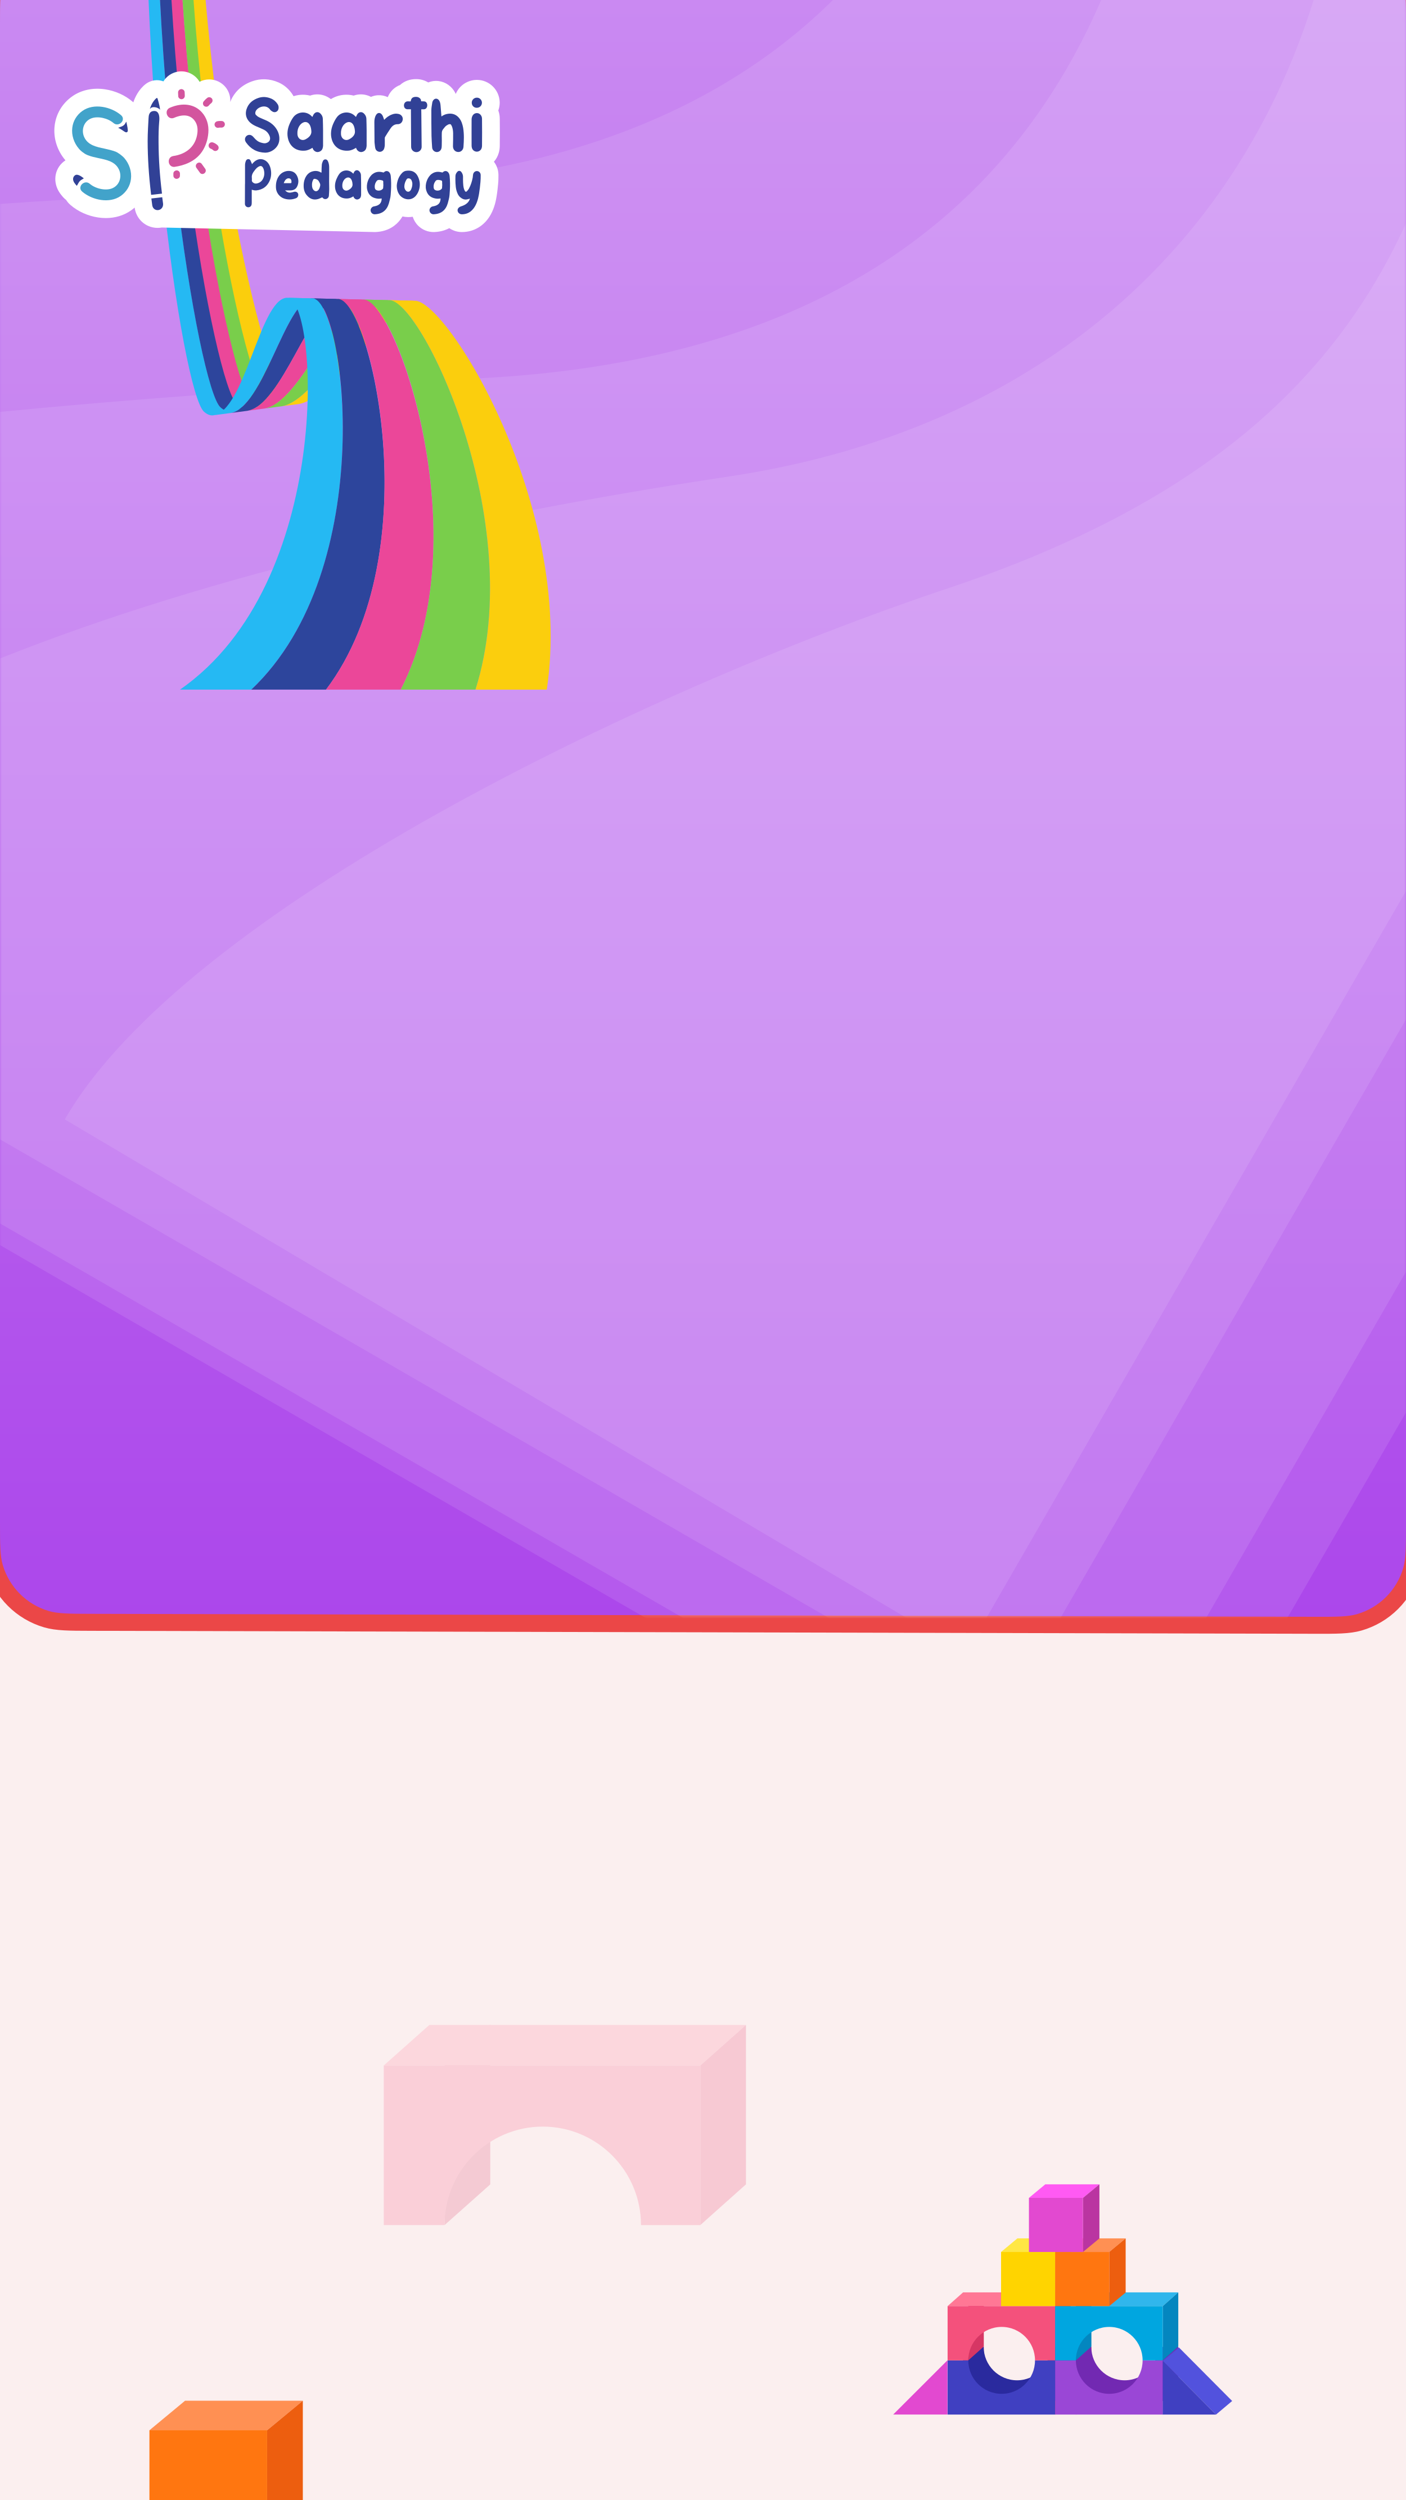 <svg width="414" height="736" viewBox="0 0 414 736" fill="none" xmlns="http://www.w3.org/2000/svg">
<defs>
<filter id="filter0_d_749_254" x="16" y="16" width="131.182" height="52.312" filterUnits="userSpaceOnUse" color-interpolation-filters="sRGB">
<feFlood flood-opacity="0" result="BackgroundImageFix"/>
<feColorMatrix in="SourceAlpha" type="matrix" values="0 0 0 0 0 0 0 0 0 0 0 0 0 0 0 0 0 0 127 0" result="hardAlpha"/>
<feOffset dy="5"/>
<feComposite in2="hardAlpha" operator="out"/>
<feColorMatrix type="matrix" values="0 0 0 0 0 0 0 0 0 0 0 0 0 0 0 0 0 0 0.1 0"/>
<feBlend mode="normal" in2="BackgroundImageFix" result="effect1_dropShadow_749_254"/>
<feBlend mode="normal" in="SourceGraphic" in2="effect1_dropShadow_749_254" result="shape"/>
</filter>
<linearGradient id="paint0_linear_749_254" x1="207" y1="-20" x2="207" y2="476" gradientUnits="userSpaceOnUse">
<stop stop-color="#CB8CF2"/>
<stop offset="1" stop-color="#AC47EB"/>
</linearGradient>
<linearGradient id="paint1_linear_749_254" x1="207" y1="1" x2="207" y2="446" gradientUnits="userSpaceOnUse">
<stop stop-color="#DD5FFC"/>
<stop offset="0.661" stop-color="#5107A6"/>
</linearGradient>
<clipPath id="clip0_749_254">
<rect width="414" height="736" fill="white"/>
</clipPath>
</defs>
<g clip-path="url(#clip0_749_254)">
<rect width="414" height="736" fill="white"/>
<rect width="414" height="736" fill="#F3F8E7"/>
<rect width="414" height="736" fill="#FBEFEF"/>
<g opacity="0.2">
<path d="M144.368 643.015L130.908 654.993V607.906L144.368 596V643.015Z" fill="#D63664"/>
<path d="M126.424 596.083L113 608.024H206.209L219.648 596.083H126.424Z" fill="#FF7795"/>
<path d="M219.648 643.015L206.209 655V608.024L219.648 596.083V643.015Z" fill="#E53366"/>
<path d="M113 608.024V654.992H130.907C130.907 639.023 143.86 626.011 159.828 626.011C175.796 626.011 188.742 639.033 188.742 655H206.209V608.024H113Z" fill="#F4517C"/>
</g>
<path d="M27.2 -22.5H386.8C386.97 -22.5 387.139 -22.5 387.306 -22.5C393.521 -22.501 397.199 -22.501 400.277 -21.607C407.674 -19.458 413.458 -13.674 415.607 -6.277C416.501 -3.199 416.501 0.479 416.5 6.694C416.5 6.861 416.5 7.03 416.5 7.2V448.734L416.5 449.241C416.501 455.47 416.501 459.155 415.604 462.238C413.448 469.646 407.647 475.433 400.234 477.571C397.149 478.46 393.464 478.451 387.235 478.435L386.728 478.434L27.128 477.566L26.624 477.564C20.422 477.55 16.752 477.542 13.68 476.642C6.299 474.482 0.533 468.702 -1.609 461.316C-2.501 458.242 -2.501 454.572 -2.5 448.37L-2.5 447.866V7.2L-2.5 6.694C-2.501 0.479 -2.501 -3.199 -1.607 -6.277C0.542 -13.674 6.326 -19.458 13.723 -21.607C16.801 -22.501 20.479 -22.501 26.694 -22.5L27.2 -22.5Z" fill="url(#paint0_linear_749_254)" stroke="#EB4747" stroke-width="5"/>
<mask id="mask0_749_254" style="mask-type:alpha" maskUnits="userSpaceOnUse" x="0" y="-20" width="414" height="496">
<path d="M414 7.2C414 0.502 414 -2.846 413.206 -5.58C411.296 -12.155 406.155 -17.296 399.58 -19.206C396.846 -20 393.498 -20 386.8 -20H27.2C20.502 -20 17.154 -20 14.42 -19.206C7.845 -17.296 2.704 -12.155 0.794 -5.58C0 -2.846 0 0.502 0 7.2V448.8C0 455.498 0 458.846 0.794 461.58C2.704 468.155 7.845 473.296 14.42 475.206C17.154 476 20.502 476 27.2 476L386.8 476C393.498 476 396.846 476 399.58 475.206C406.155 473.296 411.296 468.155 413.206 461.58C414 458.846 414 455.498 414 448.8V7.2Z" fill="url(#paint1_linear_749_254)"/>
</mask>
<g mask="url(#mask0_749_254)">
<path d="M301.682 -138.052C307.3 -205.059 250.622 -272.907 219.12 -306.461L627.916 -70.443L295.208 505.825L-346.339 135.428C-285.096 88.097 -114.507 62.917 96.109 54.994C233.995 49.806 292.383 -27.135 301.682 -138.052Z" fill="white" fill-opacity="0.1"/>
<path d="M344.014 -82.48C350.149 -149.187 294.97 -216.169 264.265 -249.264L664.533 -18.169L331.824 558.099L-296.34 195.428C-235.627 147.79 -67.48 121.201 139.913 111.417C275.688 105.011 333.858 27.943 344.014 -82.48Z" fill="white" fill-opacity="0.1"/>
<path d="M397.58 -73.325C397.679 -176.651 340.646 -214.074 316.654 -243.659L608.739 -75.023L268.124 514.939L-128.282 286.074C-89.355 218.649 32.542 167.663 214.721 140.243C333.988 122.291 397.476 35.315 397.58 -73.325Z" fill="white" fill-opacity="0.1"/>
<path d="M436.005 -28.742C440.885 -86.079 392.949 -152.719 336.404 -194.935L641.111 -19.013L332.682 515.201L19.086 329.521C54.335 268.468 187.935 203.7 279.425 173.082C392.113 135.371 427.503 71.136 436.005 -28.742Z" fill="white" fill-opacity="0.1"/>
</g>
<path d="M67.985 121.143C66.97 121.36 66.5 120.5 65 120C58.6 114.335 41.786 15.646 47 -79H44C38.786 15.646 53.667 115.531 60.067 121.196C61.071 122.085 62.02 122.402 62.923 122.238L67.985 121.143Z" fill="#25B9F3"/>
<path d="M78 118.812C76.743 119.135 75.505 118.845 74.297 117.791C67.805 112.121 47.71 15.712 53 -79H50C44.71 15.712 62.938 113.211 69.431 118.879C70.575 119.878 71.722 120.173 72.865 119.907L78 118.812Z" fill="#EB4799"/>
<path d="M73 119.838C71.884 120.104 70.766 119.809 69.649 118.81C63.314 113.144 44.839 15.679 50 -79H46.973C41.811 15.679 58.565 114.232 64.901 119.899C65.956 120.843 66.985 121.151 67.99 120.934L73 119.838Z" fill="#2D459C"/>
<path d="M77.919 119.874C76.676 120.2 75.451 119.907 74.256 118.847C67.832 113.148 47.766 16.221 53 -79H56C50.766 16.221 72.647 112.054 79.072 117.753C80.329 118.868 81.644 119.152 83 118.773L77.919 119.874Z" fill="#79CE4B"/>
<path d="M81.968 117.842C80.625 118.219 79.323 117.937 78.078 116.827C71.716 111.155 50.817 15.773 56 -79H59C53.817 15.773 77.484 110.065 83.847 115.738C85.153 116.902 86.545 117.176 88 116.745L81.968 117.842Z" fill="#FBCE0D"/>
<path d="M91.847 87.832C83.977 88.632 77.527 120.365 67.753 121.599L62.7 122.266C72.094 121.228 76.399 88.461 84.316 87.656L91.847 87.832Z" fill="#25B9F3"/>
<path d="M121.971 88.538C114.289 89.319 99.259 116.912 87.966 118.935L82.913 119.601C93.826 117.775 106.711 89.148 114.44 88.362L121.971 88.538Z" fill="#FBCE0D"/>
<path d="M99.378 88.009C91.555 88.804 82.957 119.476 72.807 120.933L67.753 121.6C77.527 120.365 83.977 88.633 91.847 87.832L99.378 88.009Z" fill="#2D459C"/>
<path d="M106.909 88.185C99.133 88.976 88.393 118.638 77.86 120.267L72.806 120.933C82.957 119.476 91.555 88.804 99.378 88.008L106.909 88.185Z" fill="#EB4799"/>
<path d="M114.44 88.361C106.711 89.147 93.826 117.775 82.913 119.601L77.86 120.267C88.393 118.638 99.133 88.975 106.909 88.185L114.44 88.361Z" fill="#79CE4B"/>
<path d="M161 203C169.156 148.726 131.18 87.601 121.971 88.538L114.44 88.361C123.648 87.425 155.757 153.183 140 203H161Z" fill="#FBCE0D"/>
<path d="M91.847 87.832L84.786 87.667C93.705 88.929 98.367 171.558 53 203H74C112.558 166.553 101.055 86.895 91.847 87.832Z" fill="#25B9F3"/>
<path d="M99.378 88.008L92.338 87.844C101.476 89.1 111.877 167.196 74 203H96C126.957 162.096 108.586 87.072 99.378 88.008Z" fill="#2D459C"/>
<path d="M106.909 88.185L99.892 88.021C109.263 89.276 126.392 162.843 96 203H118C141.357 157.639 116.117 87.248 106.909 88.185Z" fill="#EB4799"/>
<path d="M114.44 88.362L107.45 88.198C117.071 89.457 140.914 158.499 118 203H140C155.757 153.183 123.648 87.425 114.44 88.362Z" fill="#79CE4B"/>
<g filter="url(#filter0_d_749_254)">
<path d="M147.159 30.138C147.159 29.788 147.151 29.182 146.997 28.464C146.929 28.143 146.838 27.83 146.728 27.528C146.992 26.806 147.136 26.026 147.136 25.213C147.136 25.164 147.135 25.114 147.134 25.064C147.03 21.417 144.045 18.519 140.438 18.519C140.399 18.519 140.361 18.52 140.323 18.52C138.544 18.54 136.816 19.281 135.574 20.561C134.984 21.168 134.52 21.882 134.198 22.653C134.059 22.349 133.893 22.04 133.693 21.733C133.677 21.706 133.659 21.681 133.642 21.655C132.423 19.855 130.435 18.796 128.342 18.816C127.563 18.825 126.805 18.982 126.098 19.269C125.074 18.649 123.887 18.303 122.662 18.288C120.723 18.247 119.03 18.881 117.799 20.017C116.133 20.652 114.835 21.959 114.182 23.594C114.18 23.595 114.178 23.595 114.176 23.596C113.27 23.177 112.274 22.978 111.265 23.037C110.558 23.078 109.873 23.245 109.233 23.519C108.183 22.968 107.009 22.711 105.81 22.797C105.236 22.838 104.68 22.956 104.149 23.143C103.177 22.9 102.159 22.823 101.139 22.925C99.806 23.059 98.539 23.495 97.423 24.178C96.146 23.178 94.588 22.681 92.982 22.797C92.409 22.838 91.851 22.956 91.321 23.143C90.348 22.9 89.33 22.823 88.312 22.925C87.668 22.99 87.04 23.126 86.437 23.325C86.378 23.214 86.316 23.105 86.25 22.998C86.241 22.982 86.231 22.967 86.222 22.951C85.188 21.299 83.734 20.025 82.017 19.267C82.01 19.264 82.004 19.261 81.997 19.258C79.433 18.14 76.741 18.031 74.209 18.944C70.632 20.223 68.901 22.589 68.079 24.349C68.075 24.359 68.071 24.368 68.066 24.378C67.968 24.592 67.88 24.807 67.798 25.023C67.912 23.436 67.407 21.847 66.392 20.632C64.48 18.344 61.306 17.757 58.764 19.08C58.383 18.429 57.879 17.844 57.269 17.357C55.857 16.236 54.049 15.779 52.306 16.101C50.498 16.433 49.015 17.497 48.123 18.955C48.121 18.954 48.12 18.953 48.118 18.953C48.117 18.952 48.116 18.952 48.115 18.951C48.114 18.951 48.114 18.951 48.114 18.951C47.268 18.629 46.348 18.526 45.449 18.654C44.592 18.776 43.767 19.107 43.06 19.613C43.016 19.645 42.972 19.677 42.929 19.71C40.782 21.354 39.721 23.749 39.259 25.128C39.197 25.071 39.136 25.013 39.072 24.958C36.851 23.04 33.952 21.735 30.907 21.287C27.316 20.757 23.876 21.507 21.222 23.398C18.339 25.452 16.517 28.492 16.093 31.958C15.649 35.586 16.808 39.317 19.273 42.197C16.288 44.144 15.408 47.991 17.243 51.23C17.355 51.428 17.697 52.028 18.557 53.014C18.575 53.035 18.592 53.055 18.61 53.075C18.869 53.363 19.155 53.619 19.462 53.844C19.811 54.392 20.247 54.902 20.77 55.354C22.991 57.272 25.89 58.576 28.935 59.025C29.687 59.136 30.432 59.191 31.164 59.191C33.932 59.191 36.522 58.409 38.62 56.914C38.979 56.658 39.321 56.387 39.646 56.102C39.983 58.536 41.487 60.558 43.664 61.51C44.543 61.896 45.474 62.085 46.4 62.084C46.808 62.084 47.214 62.047 47.615 61.975L110.413 63.309C110.485 63.308 110.556 63.308 110.628 63.304C114.478 63.124 116.695 61.224 117.877 59.662C118.115 59.346 118.324 59.028 118.506 58.713C119.048 58.83 119.599 58.896 120.153 58.903C120.186 58.903 120.219 58.903 120.252 58.903C120.685 58.903 121.111 58.869 121.529 58.803C121.846 59.809 122.403 60.734 123.168 61.482C124.366 62.654 125.992 63.311 127.665 63.311C127.764 63.311 127.864 63.309 127.964 63.304C129.734 63.221 131.154 62.773 132.292 62.163C133.371 62.901 134.667 63.31 135.994 63.31C139.599 63.31 142.71 61.411 144.526 58.099C145.679 55.999 146.042 53.876 146.197 52.97L146.213 52.879C146.215 52.867 146.217 52.855 146.218 52.843C146.449 51.461 146.579 50.157 146.676 49.062C146.767 48.134 146.767 47.273 146.767 46.513C146.767 46.469 146.766 46.425 146.765 46.381C146.729 44.962 146.238 43.658 145.435 42.612C146.082 41.88 146.576 40.997 146.86 40.005C147.056 39.335 147.154 38.649 147.159 37.912C147.182 36.599 147.182 35.276 147.182 33.997C147.182 32.733 147.182 31.426 147.159 30.138Z" fill="white"/>
<path d="M74.16 48.013C74.109 48.32 74.262 48.524 74.483 48.728C74.808 48.984 75.148 49.087 75.54 49.018C76.614 48.831 77.295 48.183 77.636 47.178C77.84 46.599 77.875 46.002 77.772 45.389C77.721 45.065 77.636 44.741 77.483 44.452C77.159 43.838 76.767 43.719 76.171 44.042C75.693 44.298 75.353 44.69 75.029 45.099C74.483 45.781 74.023 46.496 74.16 47.417C74.177 47.451 74.16 47.468 74.16 47.484C74.16 47.655 74.194 47.843 74.16 48.013ZM74.126 54.496C74.126 54.717 74.126 54.939 74.092 55.143C74.023 55.705 73.58 56.046 73.052 56.012C72.541 55.978 72.132 55.569 72.115 55.024C72.115 54.035 72.132 50.45 72.132 49.444C72.132 49.274 72.149 49.104 72.149 48.933V43.616C72.149 43.173 72.251 42.748 72.405 42.355C72.524 42.066 72.746 41.861 73.069 41.844C73.393 41.81 73.631 41.98 73.768 42.27C73.938 42.611 74.057 42.969 74.211 43.327C74.228 43.31 74.262 43.258 74.313 43.19C74.756 42.679 75.25 42.219 75.915 41.98C77.159 41.538 78.385 42.202 78.999 43.071C79.493 43.753 79.698 44.502 79.8 45.303C79.936 46.496 79.749 47.621 79.17 48.678C78.403 50.058 77.193 50.825 75.625 51.029C75.199 51.097 74.773 51.029 74.364 50.91C74.296 50.893 74.228 50.876 74.126 50.842V54.496Z" fill="#314196"/>
<path d="M85.492 48.916C85.781 48.916 85.799 48.899 85.815 48.609C85.832 48.269 85.815 47.945 85.56 47.706C85.27 47.433 84.759 47.417 84.418 47.655C83.924 47.945 83.737 48.439 83.549 48.916H85.492ZM85.662 51.677C85.952 51.626 86.258 51.557 86.531 51.472C87.213 51.285 87.809 51.677 87.826 52.324C87.826 52.784 87.605 53.159 87.213 53.33C86.804 53.5 86.395 53.602 85.952 53.67C85.185 53.773 84.435 53.705 83.702 53.466C82.305 53.023 81.283 51.677 81.249 50.211C81.198 48.984 81.419 47.825 82.135 46.803C82.935 45.627 84.486 45.065 85.815 45.406C86.787 45.661 87.349 46.343 87.656 47.246C87.946 48.064 87.911 48.882 87.588 49.683C87.23 50.62 86.514 51.029 85.543 51.046C84.998 51.063 84.469 51.046 83.924 51.046C84.401 51.506 84.946 51.813 85.662 51.677Z" fill="#314196"/>
<path d="M92.427 51.029C92.836 51.387 93.279 51.387 93.671 51.012C94.046 50.654 94.148 50.194 94.267 49.717C94.353 49.342 94.25 49.035 94.063 48.712C94.012 48.627 93.978 48.524 93.909 48.439C93.688 47.962 93.279 47.757 92.785 47.655C92.461 47.604 92.359 47.655 92.206 47.945C91.95 48.405 91.865 48.899 91.865 49.376C91.847 50.143 92.035 50.671 92.427 51.029ZM93.62 53.602C92.273 53.977 91.166 53.5 90.314 52.444C89.684 51.711 89.428 50.808 89.411 49.819C89.394 49.07 89.496 48.286 89.803 47.553C90.229 46.548 90.893 45.764 92.001 45.457C92.87 45.218 93.722 45.286 94.506 45.781C94.523 45.798 94.557 45.815 94.574 45.815C94.591 45.832 94.608 45.815 94.642 45.832C94.659 45.73 94.659 45.644 94.676 45.542C94.693 44.844 94.693 44.145 94.761 43.463C94.796 43.122 94.932 42.764 95.068 42.441C95.187 42.134 95.443 41.913 95.835 41.913C96.193 41.93 96.415 42.151 96.551 42.441C96.858 43.071 96.926 43.719 96.926 44.383C96.943 45.713 96.909 47.042 96.909 48.371C96.909 49.138 96.943 49.922 96.943 50.671C96.926 51.336 96.891 51.966 96.841 52.614C96.806 53.074 96.5 53.449 96.074 53.568C95.631 53.688 95.222 53.534 94.932 53.142C94.915 53.108 94.881 53.074 94.881 53.091C94.455 53.262 94.046 53.483 93.62 53.602Z" fill="#314196"/>
<path d="M102.531 50.978C103.213 50.637 103.844 50.058 103.81 49.291C103.622 45.849 100.641 47.246 100.794 49.785C100.811 50.842 101.714 51.404 102.531 50.978ZM102.447 53.415C100.555 53.585 99.243 52.563 98.8 50.961C98.493 49.853 98.647 48.746 99.073 47.724C99.294 47.195 99.567 46.667 99.89 46.224C100.777 45.014 102.583 44.81 103.725 45.849C103.81 45.951 103.912 46.036 104.031 46.139C104.116 45.968 104.184 45.781 104.27 45.627C104.679 44.98 105.361 44.929 105.855 45.508C106.11 45.798 106.263 46.139 106.281 46.531C106.315 47.365 106.315 48.2 106.332 49.035V52.359C106.315 52.546 106.297 52.699 106.247 52.87C106.127 53.364 105.701 53.671 105.19 53.722C104.73 53.739 104.304 53.432 104.116 52.989C104.1 52.938 104.082 52.887 104.048 52.802C103.554 53.108 103.026 53.364 102.447 53.415Z" fill="#314196"/>
<path d="M112.858 49.291V49.001C112.841 48.166 112.96 48.166 112.006 47.979H111.989C111.614 47.945 111.256 47.911 110.967 48.217C110.524 48.746 110.302 49.376 110.336 50.075C110.371 50.637 110.592 50.927 111.086 51.063C111.733 51.217 112.432 50.995 112.79 50.484C112.807 50.45 112.824 50.347 112.824 50.313C112.841 49.972 112.858 49.649 112.892 49.291H112.858ZM110.455 53.33C109.178 52.989 108.428 52.12 108.121 50.825C107.746 49.257 108.462 47.178 109.757 46.207C110.677 45.525 111.699 45.44 112.756 45.747C112.909 45.798 113.012 45.798 113.113 45.661C113.557 45.218 114.256 45.252 114.647 45.747C114.903 46.053 115.005 46.411 115.057 46.803C115.193 48.2 115.21 49.632 115.125 51.046C115.057 51.949 115.053 52.852 114.798 53.739C114.507 54.727 114.188 57.902 110.383 58.081C109.667 58.114 109.105 57.535 109.121 56.837C109.155 56.343 109.559 55.831 110.144 55.746C112.359 55.424 112.373 53.961 112.381 53.415C111.699 53.551 111.069 53.5 110.455 53.33Z" fill="#314196"/>
<path d="M130.195 49.291V49.001C130.177 48.166 130.297 48.166 129.343 47.979H129.325C128.951 47.945 128.592 47.911 128.303 48.217C127.86 48.746 127.638 49.376 127.672 50.075C127.706 50.637 127.928 50.927 128.423 51.063C129.07 51.217 129.769 50.995 130.126 50.484C130.143 50.45 130.16 50.347 130.16 50.313C130.177 49.972 130.195 49.649 130.229 49.291H130.195ZM127.792 53.33C126.513 52.989 125.764 52.12 125.457 50.825C125.083 49.257 125.798 47.178 127.093 46.207C128.013 45.525 129.036 45.44 130.092 45.747C130.245 45.798 130.348 45.798 130.45 45.661C130.893 45.218 131.591 45.252 131.984 45.747C132.239 46.053 132.342 46.411 132.392 46.803C132.529 48.2 132.546 49.632 132.461 51.046C132.392 51.949 132.39 52.852 132.133 53.739C131.844 54.727 131.524 57.902 127.719 58.081C127.004 58.114 126.441 57.535 126.458 56.837C126.492 56.343 126.895 55.831 127.48 55.746C129.696 55.424 129.71 53.961 129.717 53.415C129.036 53.551 128.405 53.5 127.792 53.33Z" fill="#314196"/>
<path d="M119.675 47.877C119.316 48.473 119.095 49.103 119.061 49.802C119.044 50.279 119.163 50.705 119.487 51.08C119.93 51.592 120.543 51.557 120.918 50.995C120.97 50.91 121.038 50.807 121.071 50.705C121.328 50.143 121.446 49.546 121.412 48.95C121.396 48.66 121.293 48.388 121.191 48.115C120.97 47.553 120.288 47.331 119.845 47.638C119.777 47.74 119.709 47.808 119.675 47.877ZM118.413 45.9C118.72 45.593 119.095 45.355 119.538 45.286C120.833 45.099 122.521 45.218 123.321 47.621C123.662 48.575 123.696 49.563 123.475 50.535C123.287 51.319 122.963 52.034 122.435 52.648C120.986 54.301 118.789 53.739 117.749 52.495C117.152 51.761 116.812 50.79 116.829 49.598C116.931 48.371 117.34 46.99 118.413 45.9Z" fill="#314196"/>
<path d="M140.447 45.355C139.867 45.337 139.373 45.781 139.288 46.428C139.237 46.718 139.237 47.007 139.186 47.297C138.981 48.388 138.64 49.444 138.13 50.432C137.959 50.756 137.72 51.046 137.465 51.319C137.226 51.523 137.021 51.472 136.868 51.182C136.732 50.944 136.63 50.654 136.561 50.398C136.323 49.53 136.323 47.91 136.34 47.041C136.34 46.53 136.17 46.087 135.88 45.678C135.573 45.218 135.028 45.167 134.671 45.559C134.346 45.917 134.125 46.309 134.108 46.786C134.057 47.962 134.091 49.853 134.38 50.978C134.602 51.779 134.892 52.511 135.505 53.057C136.119 53.568 136.766 53.858 137.55 53.687C137.823 53.636 138.078 53.551 138.368 53.466C138.255 53.727 138.08 55.038 135.756 55.746C135.19 55.918 134.767 56.342 134.733 56.837C134.716 57.535 135.278 58.081 135.994 58.081C140.132 58.081 140.858 53.152 141.06 51.983C141.248 50.859 141.367 49.734 141.469 48.575C141.537 47.894 141.537 47.212 141.537 46.513C141.52 45.849 141.043 45.371 140.447 45.355Z" fill="#314196"/>
<path d="M72.446 36.925C72.214 36.576 72.075 36.205 72.144 35.786C72.353 34.787 73.469 34.368 74.259 34.996C74.468 35.136 74.631 35.345 74.793 35.531C75.351 36.181 75.978 36.739 76.838 36.971C77.326 37.111 77.861 37.273 78.372 37.111C79.371 36.832 79.766 36.019 79.394 35.066C79.069 34.252 78.511 33.602 77.744 33.207C77.001 32.835 76.257 32.533 75.49 32.208C74.863 31.929 74.259 31.604 73.748 31.162C72.353 29.931 72.028 28.28 72.818 26.561C73.469 25.167 74.608 24.353 75.978 23.865C77.326 23.378 78.628 23.494 79.905 24.051C80.695 24.4 81.323 24.981 81.788 25.724C82.043 26.143 82.09 26.607 81.997 27.072C81.811 27.886 80.928 28.28 80.231 27.839C79.975 27.699 79.743 27.537 79.58 27.328C78.72 26.05 77.117 26.119 76.025 26.886C75.56 27.235 75.212 27.653 75.165 28.257C75.165 28.443 75.212 28.699 75.351 28.815C75.606 29.071 75.886 29.326 76.211 29.489C76.885 29.837 77.582 30.093 78.256 30.395C79.232 30.814 80.091 31.371 80.812 32.184C81.625 33.114 82.159 34.206 82.252 35.461C82.369 37.041 81.718 38.319 80.417 39.202C79.696 39.69 78.883 39.946 78.093 39.946C75.653 39.876 73.817 38.854 72.446 36.925Z" fill="#314196"/>
<path d="M89.945 36.018C90.874 35.554 91.734 34.764 91.687 33.718C91.432 29.024 87.365 30.929 87.575 34.392C87.598 35.832 88.829 36.599 89.945 36.018ZM89.828 39.342C87.249 39.574 85.46 38.179 84.856 35.995C84.438 34.485 84.647 32.974 85.228 31.58C85.529 30.86 85.901 30.139 86.343 29.535C87.551 27.885 90.014 27.607 91.572 29.024C91.687 29.163 91.827 29.28 91.99 29.419C92.105 29.186 92.199 28.931 92.315 28.722C92.872 27.839 93.802 27.769 94.476 28.559C94.824 28.954 95.033 29.419 95.056 29.954C95.104 31.092 95.104 32.231 95.127 33.369V37.901C95.104 38.156 95.08 38.365 95.01 38.598C94.847 39.272 94.267 39.69 93.57 39.76C92.943 39.783 92.361 39.365 92.105 38.761C92.082 38.691 92.059 38.621 92.013 38.505C91.339 38.923 90.618 39.272 89.828 39.342Z" fill="#314196"/>
<path d="M102.773 36.018C103.702 35.554 104.562 34.764 104.515 33.718C104.26 29.024 100.193 30.929 100.403 34.392C100.426 35.832 101.657 36.599 102.773 36.018ZM102.657 39.342C100.077 39.574 98.288 38.179 97.683 35.995C97.265 34.485 97.475 32.974 98.055 31.58C98.357 30.86 98.729 30.139 99.171 29.535C100.379 27.885 102.842 27.607 104.399 29.024C104.515 29.163 104.655 29.28 104.818 29.419C104.933 29.186 105.027 28.931 105.143 28.722C105.7 27.839 106.629 27.769 107.303 28.559C107.653 28.954 107.861 29.419 107.884 29.954C107.931 31.092 107.931 32.231 107.955 33.369V37.901C107.931 38.156 107.908 38.365 107.838 38.598C107.676 39.272 107.095 39.69 106.398 39.76C105.77 39.783 105.189 39.365 104.933 38.761C104.91 38.691 104.887 38.621 104.841 38.505C104.167 38.923 103.446 39.272 102.657 39.342Z" fill="#314196"/>
<path d="M115.484 28.676C116.064 28.444 116.693 28.397 117.32 28.537C118.087 28.676 118.644 29.35 118.598 30.093C118.552 30.906 117.947 31.581 117.134 31.557C116.134 31.534 115.484 32.068 114.973 32.835C114.415 33.625 113.903 34.485 113.393 35.299C113.323 35.415 113.3 35.554 113.3 35.67C113.3 36.368 113.323 37.065 113.3 37.762C113.276 38.064 113.23 38.389 113.137 38.668C112.951 39.295 112.416 39.69 111.835 39.69C111.278 39.69 110.72 39.342 110.535 38.737C110.395 38.203 110.372 37.669 110.301 37.111C110.278 37.018 110.278 36.902 110.278 36.809C110.278 34.857 110.232 32.928 110.232 30.976C110.232 30.233 110.325 29.536 110.72 28.862C111.162 28.095 111.952 28.049 112.486 28.769C112.626 28.955 112.719 29.164 112.812 29.396C112.928 29.675 112.997 29.977 113.114 30.279C113.788 29.559 114.554 29.001 115.484 28.676Z" fill="#314196"/>
<path d="M124.901 24.841C124.599 24.818 124.32 24.818 123.995 24.818C124.065 24.051 123.298 23.517 122.578 23.517C121.764 23.494 121.068 23.703 120.927 24.841C120.602 24.888 120.254 24.795 119.905 24.841C118.627 25.027 118.603 27.119 119.975 27.165C120.278 27.165 120.649 27.142 120.998 27.165V27.398C120.998 29.429 121.053 35.084 121.061 38.24C121.064 39.093 121.755 39.783 122.608 39.783C123.468 39.783 124.162 39.084 124.155 38.225C124.133 35.452 124.085 30.071 124.065 28.838C124.042 28.164 124.042 27.862 124.042 27.165H124.901C126.063 27.095 126.156 24.934 124.901 24.841Z" fill="#314196"/>
<path d="M132.146 28.466C133.447 28.35 134.493 28.838 135.283 29.861C135.91 30.674 136.189 31.65 136.375 32.626C136.678 34.508 136.607 36.367 136.468 38.249C136.398 39.179 135.677 39.806 134.841 39.737C133.982 39.69 133.355 38.97 133.378 37.994C133.401 36.739 133.447 35.484 133.424 34.206C133.401 33.439 133.308 32.649 132.959 31.975C132.75 31.534 132.564 31.464 132.099 31.604C131.705 31.789 131.309 32.022 131.031 32.347C130.077 33.486 130.077 33.486 130.077 34.973C130.101 35.879 130.101 36.809 130.077 37.692C130.077 37.971 130.054 38.226 130.031 38.459C129.915 39.249 129.334 39.76 128.614 39.76C127.893 39.737 127.29 39.179 127.243 38.389C127.173 37.25 127.08 36.135 127.057 34.996C127.033 32.486 126.987 30 127.01 27.49C127.01 26.7 127.173 25.957 127.29 25.167C127.313 24.981 127.406 24.772 127.521 24.586C127.987 23.865 128.823 23.865 129.31 24.586C129.613 25.05 129.683 25.608 129.729 26.142C129.822 27.095 129.892 28.071 129.962 29.024C129.962 29.094 129.962 29.163 129.985 29.28C130.658 28.792 131.356 28.536 132.146 28.466Z" fill="#314196"/>
<path d="M141.907 25.213C141.907 26.073 141.256 26.724 140.419 26.724C139.583 26.77 138.909 26.096 138.909 25.26C138.885 24.446 139.559 23.749 140.396 23.749C141.232 23.726 141.884 24.4 141.907 25.213ZM141.93 37.855C141.93 38.087 141.907 38.319 141.837 38.552C141.65 39.225 141.023 39.667 140.35 39.644C139.676 39.62 139.071 39.132 138.932 38.435C138.885 38.25 138.862 38.04 138.862 37.855C138.862 35.298 138.839 32.719 138.862 30.163C138.862 29.837 138.932 29.512 139.071 29.21C139.35 28.559 139.954 28.234 140.582 28.304C141.186 28.35 141.743 28.885 141.884 29.559C141.93 29.768 141.93 29.977 141.93 30.186C141.953 31.441 141.953 32.719 141.953 33.997C141.953 35.298 141.953 36.576 141.93 37.855Z" fill="#314196"/>
<path d="M24.673 47.514L23.964 47.94C23.636 48.136 23.36 48.424 23.162 48.773L22.655 49.664L22.672 49.685C22.608 49.669 22.55 49.635 22.505 49.585C22.484 49.561 21.993 49.004 21.788 48.643C21.249 47.693 21.589 46.908 22.163 46.553C22.295 46.472 22.445 46.438 22.603 46.438C23.364 46.438 24.352 47.224 24.681 47.507L24.673 47.514Z" fill="#314196"/>
<path d="M37.599 33.665C37.55 33.797 37.454 33.893 37.325 33.934C37.047 34.024 36.773 33.836 36.276 33.496C35.896 33.236 35.422 32.912 34.862 32.646C34.837 32.636 34.817 32.622 34.798 32.606L35.872 32.205C36.312 32.039 36.676 31.722 36.898 31.308L37.167 30.813C37.19 30.846 37.206 30.884 37.214 30.923C37.459 31.984 37.724 33.321 37.599 33.665Z" fill="#314196"/>
<path d="M36.593 41.51C36.111 40.948 34.78 39.918 34.014 39.634C32.993 39.256 31.867 38.98 30.764 38.748C28.293 38.228 25.96 37.736 24.848 35.469C24.31 34.375 24.259 33.112 24.704 32.004C25.12 30.972 25.923 30.195 26.966 29.815C28.842 29.133 31.737 29.762 33.422 31.218C34.235 31.92 35.25 31.633 35.792 31.005C36.262 30.462 36.419 29.576 35.654 28.915C32.793 26.444 27.622 25.259 24.256 27.657C22.583 28.85 21.527 30.603 21.284 32.593C21.017 34.77 21.734 37.032 23.25 38.802C23.731 39.364 24.278 39.802 24.868 40.156H24.797C25.13 40.356 25.474 40.532 25.828 40.678C26.835 41.091 27.976 41.331 29.078 41.564C31.549 42.084 33.882 42.576 34.995 44.843C35.532 45.937 35.584 47.2 35.138 48.308C34.722 49.34 33.919 50.117 32.876 50.497C31 51.178 28.105 50.55 26.42 49.094C25.608 48.392 24.592 48.679 24.05 49.307C23.581 49.85 23.424 50.736 24.189 51.397C27.049 53.868 32.22 55.053 35.586 52.654C37.26 51.462 38.315 49.709 38.559 47.719C38.825 45.542 38.108 43.279 36.593 41.51Z" fill="#42A3CA"/>
<path d="M50.01 26.723C49.477 26.954 49.136 27.404 49.073 27.954C49.006 28.548 49.279 29.183 49.753 29.534C50.186 29.854 50.735 29.906 51.26 29.677C52.863 28.98 55.798 28.187 57.441 30.71C58.052 31.648 58.271 32.716 58.13 34.068C57.737 37.826 55.147 40.328 51.024 40.931C50.004 41.081 49.587 41.964 49.704 42.76C49.8 43.421 50.275 44.033 51.028 44.118C51.166 44.134 51.313 44.132 51.469 44.109C53.988 43.74 57.421 42.669 59.474 39.662C60.527 38.118 61.174 36.2 61.344 34.116C61.536 31.768 60.882 29.679 59.455 28.076C57.259 25.611 53.727 25.105 50.01 26.723Z" fill="#D3559E"/>
<path d="M52.83 23.983C52.983 24.104 53.164 24.179 53.346 24.2C53.43 24.209 53.514 24.207 53.595 24.192C54.108 24.098 54.437 23.671 54.413 23.13L54.368 22.103C54.357 21.858 54.229 21.622 54.018 21.453C53.794 21.275 53.508 21.196 53.254 21.244C52.74 21.337 52.411 21.764 52.435 22.306L52.48 23.333C52.491 23.577 52.619 23.814 52.83 23.983Z" fill="#D3559E"/>
<path d="M62.208 25.358C62.415 25.198 62.551 24.951 62.581 24.68C62.609 24.421 62.537 24.174 62.379 23.984C62.032 23.57 61.437 23.497 61.023 23.816C60.634 24.117 60.279 24.466 59.969 24.852C59.807 25.053 59.736 25.324 59.773 25.594C59.809 25.854 59.946 26.086 60.148 26.23C60.296 26.335 60.461 26.396 60.627 26.415C60.951 26.452 61.279 26.326 61.498 26.054C61.734 25.76 61.907 25.591 62.208 25.358Z" fill="#D3559E"/>
<path d="M65.991 30.975C65.827 30.77 65.598 30.653 65.354 30.625C64.877 30.583 64.418 30.606 63.991 30.693C63.46 30.801 63.112 31.271 63.182 31.785C63.218 32.044 63.373 32.294 63.598 32.453C63.732 32.549 63.881 32.607 64.034 32.624C64.122 32.634 64.212 32.63 64.3 32.612H64.301C64.615 32.548 64.855 32.532 65.129 32.556C65.664 32.603 66.137 32.235 66.206 31.718C66.24 31.458 66.162 31.187 65.991 30.975Z" fill="#D3559E"/>
<path d="M62.753 36.947C62.246 36.767 61.696 36.997 61.496 37.471C61.393 37.715 61.398 38 61.509 38.254C61.614 38.492 61.799 38.67 62.03 38.752C62.337 38.862 62.543 38.989 62.788 39.22C62.919 39.345 63.088 39.421 63.274 39.442C63.334 39.448 63.396 39.45 63.458 39.445C63.743 39.423 64.011 39.283 64.177 39.07C64.495 38.661 64.435 38.109 64.031 37.727C63.67 37.387 63.228 37.117 62.753 36.947Z" fill="#D3559E"/>
<path d="M59.401 43.254C59.045 42.756 58.471 42.774 58.088 43.049C57.695 43.33 57.477 43.906 57.844 44.419L58.852 45.825C59.014 46.05 59.241 46.187 59.492 46.215C59.553 46.222 59.616 46.222 59.68 46.216C60.035 46.181 60.361 45.943 60.512 45.611C60.654 45.296 60.617 44.949 60.409 44.66L59.401 43.254Z" fill="#D3559E"/>
<path d="M52.134 45.164C51.855 45.139 51.551 45.242 51.34 45.433C51.16 45.595 51.058 45.811 51.054 46.041L51.047 46.588C51.044 46.794 51.064 47.037 51.241 47.267C51.395 47.468 51.645 47.613 51.883 47.64C51.889 47.641 51.895 47.642 51.901 47.642C52.181 47.666 52.485 47.563 52.696 47.373C52.876 47.21 52.977 46.994 52.98 46.765L52.988 46.217C52.992 46.011 52.971 45.769 52.793 45.537C52.635 45.332 52.37 45.19 52.134 45.164Z" fill="#D3559E"/>
<path d="M47.136 27.303C46.899 27.024 46.38 26.676 45.751 26.579C44.956 26.456 44.442 26.631 44.199 27.046C44.173 27.003 44.166 26.948 44.181 26.896C44.209 26.817 44.792 24.87 46.108 23.863C46.132 23.846 46.158 23.835 46.184 23.832C46.208 23.828 46.232 23.83 46.254 23.839C46.304 23.858 46.347 23.899 46.365 23.956C46.391 24.03 46.967 25.748 47.136 27.303Z" fill="#314196"/>
<path d="M47.652 51.611C47.04 46.584 46.711 41.728 46.684 36.918C46.672 34.547 46.712 32.732 46.857 31.021C46.862 30.972 46.865 30.923 46.87 30.874C46.936 30.224 47.053 28.86 46.456 28.129C46.217 27.836 45.898 27.682 45.511 27.671C45.432 27.669 45.358 27.671 45.286 27.675C43.848 27.766 43.785 29.088 43.745 29.732C43.66 31.277 43.475 34.186 43.476 36.522C43.489 41.594 43.825 46.697 44.458 52.008C44.471 52.124 44.485 52.241 44.499 52.358C45.391 52.264 46.283 52.164 47.174 52.055C47.349 52.036 47.524 52.017 47.698 51.998C47.684 51.869 47.668 51.74 47.652 51.611Z" fill="#314196"/>
<path d="M44.57 53.427C44.578 53.489 44.585 53.552 44.593 53.616C44.66 54.16 44.734 54.735 44.825 55.378C44.911 56.014 45.245 56.494 45.769 56.723C46.329 56.969 47.014 56.86 47.475 56.443C47.773 56.175 47.96 55.81 48.011 55.392C48.031 55.221 48.029 55.042 48.006 54.855C47.922 54.258 47.852 53.73 47.792 53.24C47.784 53.18 47.778 53.12 47.77 53.06C46.705 53.194 45.637 53.317 44.57 53.427Z" fill="#314196"/>
</g>
<g opacity="0.12">
<g opacity="0.12">
<path opacity="0.12" d="M263 710.765L362.809 706.782L371.383 707.703L363.877 715.327L263 710.765Z" fill="black"/>
</g>
</g>
<path d="M263 710.765H278.978V694.804L263 710.765Z" fill="#E249D0"/>
<path d="M289.683 690.752L285.109 694.822V710.823L289.683 706.727V690.752Z" fill="#E8546D"/>
<path d="M315.263 690.752L310.694 694.825V710.823L315.263 706.727V690.752Z" fill="#BA1E1E"/>
<path d="M283.559 706.793V690.838H289.646C289.646 696.263 294.043 700.689 299.469 700.689C304.894 700.689 309.293 696.277 309.293 690.851H315.238V706.793H283.559Z" fill="#2A2A9E"/>
<path d="M279.024 710.779V694.822H285.109C285.109 700.247 289.51 704.672 294.936 704.672C300.362 704.672 304.761 700.25 304.761 694.825H310.694V710.779H279.024Z" fill="#4040C1"/>
<path d="M289.683 690.752L285.109 694.822V678.823L289.683 674.777V690.752Z" fill="#D63664"/>
<path d="M283.586 674.805L279.024 678.85H310.693L315.262 674.805H283.586Z" fill="#FF7795"/>
<path d="M315.263 690.752L310.694 694.825V678.85L315.263 674.805V690.752Z" fill="#6E2CA8"/>
<path d="M279.024 678.85V694.822H285.109C285.109 689.396 289.51 684.974 294.936 684.974C300.362 684.974 304.761 689.399 304.761 694.825H310.694V678.85H279.024Z" fill="#F4517C"/>
<path d="M321.368 690.753L316.794 694.825V710.824L321.368 706.729V690.753Z" fill="#E8546D"/>
<path d="M315.238 706.793V690.851H321.331C321.331 696.277 325.728 700.69 331.154 700.69C336.58 700.69 340.979 696.278 340.979 690.852H346.917V706.793H315.238Z" fill="#7229B2"/>
<path d="M346.946 690.753L342.385 694.824V710.824L346.946 706.729V690.753Z" fill="#7229B2"/>
<path d="M310.693 710.779V694.825H316.794C316.794 700.25 321.196 704.672 326.621 704.672C332.048 704.672 336.447 700.25 336.447 694.824H342.385V710.779H310.693Z" fill="#9A47D6"/>
<path d="M321.368 690.753L316.794 694.825V678.823L321.368 674.778V690.753Z" fill="#0486BF"/>
<path d="M315.263 674.805L310.694 678.85H342.385L346.946 674.805H315.263Z" fill="#30B6EC"/>
<path d="M346.946 690.754L342.385 694.824V678.85L346.946 674.805V690.754Z" fill="#0486BF"/>
<path d="M310.693 678.85V694.825H316.794C316.794 689.399 321.196 684.975 326.621 684.975C332.048 684.975 336.447 689.398 336.447 694.824H342.385V678.85H310.693Z" fill="#00A6E0"/>
<path d="M294.769 662.907L299.583 658.911H315.519L310.694 662.907H294.769Z" fill="#FFE744"/>
<path d="M310.693 678.85L315.519 674.825V658.911L310.693 662.907V678.85Z" fill="#FFC926"/>
<path d="M310.693 678.85H294.769V662.907H310.693V678.85Z" fill="#FFD400"/>
<path d="M310.693 662.907L315.519 658.911H331.452L326.619 662.907H310.693Z" fill="#FF9053"/>
<path d="M326.618 678.85L331.452 674.858V658.911L326.618 662.907V678.85Z" fill="#ED5E0F"/>
<path d="M326.619 678.85H310.693V662.907H326.619V678.85Z" fill="#FF7610"/>
<path d="M342.385 694.977L347.122 691.01L362.809 706.781L358.058 710.779L342.385 694.977Z" fill="#5252DD"/>
<path d="M358.058 710.779H342.385V694.977L358.058 710.779Z" fill="#4040C1"/>
<path d="M302.973 646.994L307.787 643H323.725L318.892 646.994H302.973Z" fill="#FF5AF3"/>
<path d="M318.892 662.913L323.725 658.919V643L318.892 646.994V662.913Z" fill="#BA35A1"/>
<path d="M318.892 662.914H302.973V646.995H318.892V662.914Z" fill="#E249D0"/>
<path d="M44 715.401L54.483 706.709H89.169L78.65 715.401H44Z" fill="#FF9053"/>
<path d="M78.65 750.066L89.168 741.352V706.709L78.65 715.401V750.066Z" fill="#ED5E0F"/>
<path d="M78.651 750.066H44V715.401H78.651V750.066Z" fill="#FF7610"/>
</g>
</svg>
